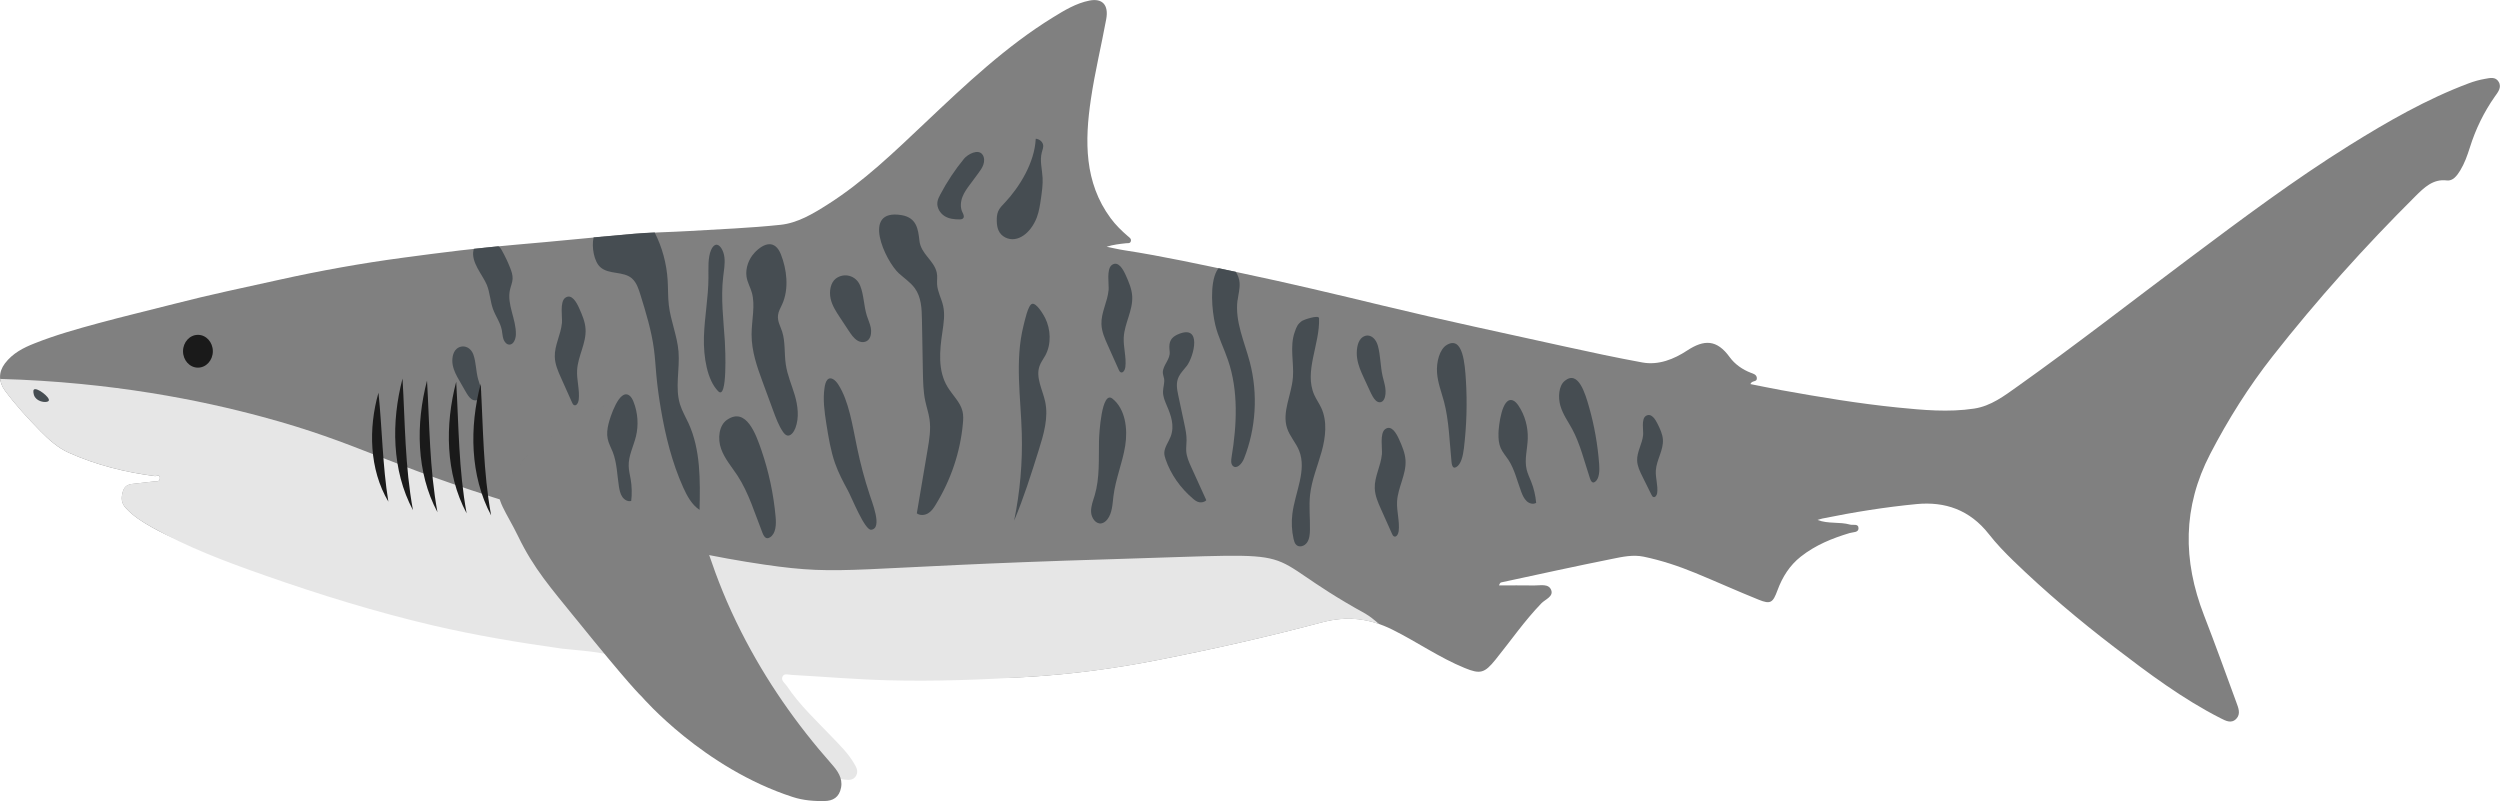 <?xml version="1.0" encoding="UTF-8"?>
<svg id="Layer_2" data-name="Layer 2" xmlns="http://www.w3.org/2000/svg" viewBox="0 0 503.07 161.19">
  <defs>
    <style>
      .cls-1 {
        fill: none;
      }

      .cls-2 {
        fill: #e6e6e6;
      }

      .cls-3 {
        fill: #1a1a1a;
      }

      .cls-4 {
        fill: #464d52;
      }

      .cls-5 {
        fill: gray;
      }
    </style>
  </defs>
  <g id="SHARKS">
    <g id="Tiger_Shark">
      <path id="body" class="cls-5" d="m104.83,126.83c-10.22-1.34-10.05-1.71-17-3.3-12.24-2.81-8.96,0-34-8.81-7.73-2.72-16.01-4.52-23.25-8.61-1.89-1.07-3.75-2.21-5.29-3.9-.89-.98-.93-1.96-.6-3.2.34-1.25,1.11-1.55,2.13-1.65,1.4-.13,2.8-.35,4.21-.48.47-.04,1.08.11,1.13-.58.07-.95-.58-.44-1-.49-5.95-.77-11.75-2.22-17.31-4.7-2.16-.96-3.99-2.58-5.68-4.31-2.52-2.57-4.97-5.22-7.15-8.16-1.32-1.78-1.37-3.73-.04-5.5,1.58-2.09,3.75-3.17,5.98-4.05,4.18-1.66,8.48-2.87,12.79-4.04,5.11-1.39,10.25-2.6,15.37-3.92,6.97-1.8,14-3.27,21.01-4.82,8.29-1.84,16.63-3.34,25.03-4.46,7.58-1.02,15.16-1.98,22.77-2.62,7.9-.66,15.79-1.51,23.7-2.17,3.66-.31,7.33-.35,11-.57,6.14-.37,12.3-.6,18.42-1.25,3.44-.36,6.55-2.22,9.53-4.12,7.18-4.55,13.37-10.54,19.61-16.44,8.13-7.69,16.27-15.38,25.69-21.18,2.32-1.43,4.66-2.85,7.33-3.38,2.59-.52,3.92.86,3.39,3.73-.99,5.36-2.28,10.66-3.08,16.06-1.26,8.46-1.35,16.8,3.97,24,1.02,1.38,2.21,2.54,3.47,3.62.31.26.78.54.57,1.08-.16.42-.61.3-.95.34-1.29.14-2.58.28-3.9.7,1.19.24,2.38.53,3.57.71,7.85,1.21,15.62,2.92,23.4,4.56,9.65,2.03,19.24,4.31,28.83,6.63,12.07,2.92,24.21,5.48,36.32,8.16,5.22,1.15,10.45,2.27,15.7,3.23,3.24.59,6.35-.66,8.99-2.4,3.44-2.26,5.99-2.24,8.57,1.33,1.03,1.42,2.57,2.5,4.24,3.14.49.19,1.13.33,1.22,1,.12.97-1,.45-1.29,1.28,2.1.41,4.15.84,6.22,1.22,7.76,1.4,15.55,2.7,23.38,3.49,5.11.51,10.26,1,15.42.22,3.38-.51,6.06-2.56,8.77-4.49,11.74-8.34,23.14-17.24,34.7-25.88,10.48-7.84,20.96-15.69,31.99-22.57,7.73-4.82,15.6-9.34,24.05-12.51,1.07-.4,2.15-.71,3.27-.9,1.01-.18,2.13-.49,2.77.6.68,1.15-.2,2.14-.78,2.97-2.19,3.13-3.86,6.53-5.03,10.28-.5,1.58-1.07,3.18-1.94,4.6-.66,1.08-1.49,2.14-2.67,1.99-2.78-.35-4.58,1.43-6.37,3.21-10.16,10.11-19.77,20.8-28.73,32.21-4.78,6.09-8.89,12.61-12.53,19.62-5.56,10.72-5.53,21.39-1.25,32.45,2.25,5.81,4.38,11.69,6.52,17.55.39,1.07.93,2.3-.02,3.29-1,1.03-2.12.41-3.15-.11-7.62-3.87-14.52-9.04-21.38-14.29-7.06-5.4-13.87-11.14-20.32-17.39-1.73-1.68-3.43-3.44-4.93-5.36-3.87-4.94-8.87-6.59-14.52-6.06-6.37.61-12.69,1.63-18.98,2.91-.34.07-.66.19-.99.29,2.19.83,4.41.33,6.54.93.62.17,1.73-.27,1.71.77-.01.85-1.11.73-1.77.93-3.5,1.05-6.87,2.4-9.86,4.76-2.2,1.74-3.67,4.04-4.67,6.75-.93,2.52-1.39,2.87-3.75,1.92-4.28-1.72-8.5-3.63-12.77-5.39-3.38-1.39-6.84-2.54-10.4-3.28-2.15-.45-4.28.02-6.35.44-7.45,1.49-14.88,3.13-22.31,4.73-.16.03-.31.16-.46.61,2.37,0,4.74-.03,7.1.01,1.21.02,2.88-.43,3.4.92.5,1.31-1.19,1.87-1.96,2.66-3.38,3.49-6.18,7.55-9.24,11.34-2.22,2.76-3.1,2.96-6.2,1.69-5.07-2.07-9.64-5.28-14.55-7.72-4.58-2.27-9.05-2.83-14.1-1.49-10.98,2.93-22.07,5.43-33.2,7.62-8.61,1.7-17.31,2.85-26.07,3.38-9.4.57-18.61-.31-28.02-.57-2.2-.06-5,0-5,0s-7.45-.53-15-1.1c-6.64-.51-31.37-4.66-54-7.71Z"/>
      <path id="belly" class="cls-2" d="m274.83,123.53c-24.03-13.23-8.27-12.28-51-11.01-53.39,1.58-53.78,3.47-70,1.1-20.02-2.93-38.54-8.6-50-12.11-26.64-8.16-31.49-12.35-51-17.62-12.26-3.31-30.13-6.99-52.79-7.64.09.81.4,1.61.97,2.38,2.18,2.94,4.63,5.6,7.15,8.16,1.69,1.72,3.53,3.34,5.68,4.31,5.56,2.48,11.36,3.93,17.31,4.7.41.05,1.07-.45,1,.49-.05.7-.66.54-1.13.58-1.4.13-2.8.35-4.21.48-1.02.09-1.79.39-2.13,1.65-.33,1.24-.29,2.23.6,3.2,1.54,1.69,3.4,2.84,5.29,3.9,7.25,4.09,14.93,6.95,22.67,9.67,11.18,3.93,22.46,7.41,33.94,10.1,8.58,2,17.24,3.44,25.93,4.66,1.93.27,9.18.61,10.71,1.8,5.9,4.59,6.26,9.25,12.7,12.88,7.1,4,14.52,7.03,22.22,9.22,3.72,1.06,7.48,1.98,11.31,2.46.83.1,1.72.11,2.23-.81.52-.95,0-1.75-.45-2.52-1.21-2.05-2.87-3.64-4.45-5.3-3.13-3.28-6.45-6.34-9.03-10.2-.39-.59-1.28-1.13-.87-1.95.33-.66,1.2-.33,1.83-.3,6.44.36,12.87.91,19.32,1.08,9.41.25,18.82-.1,28.22-.67,8.76-.53,17.47-1.68,26.07-3.38,11.13-2.19,22.22-4.69,33.2-7.62,4.05-1.08,7.73-.91,11.39.36-1.06-.94-1.97-1.64-2.68-2.04Z"/>
      <path id="fin" class="cls-5" d="m115.8,124.42c11.1,13.73,12.98,15.4,13.42,15.85,0,0,12.29,14.28,30.3,20.11,2.16.7,4.31.85,6.42.81,1.63-.03,2.94-.71,3.31-2.71.36-1.93-.72-3.39-1.92-4.75-7.02-7.95-13.19-16.73-18.18-26.59-2.89-5.7-4.77-10.51-6.61-15.92-1.12-3.3-3.02-8.98-4.47-16.58-2.15-11.3-.2-14.03-2.54-14.58-11.63-2.73-26.92,6.98-34.73,18.01-1.42,2,1.16,5.08,3.5,9.92,3.09,6.4,6.56,10.33,11.5,16.44Z"/>
      <ellipse id="eye" class="cls-3" cx="39.83" cy="70.68" rx="3" ry="3.3"/>
      <g id="stripes">
        <path class="cls-4" d="m151.78,50.93c-1.08,1.14-1.81,3.02-1.56,4.73.17,1.16.75,2.1,1.06,3.18.75,2.58-.03,5.59-.04,8.43-.01,3.44,1.12,6.58,2.22,9.58.71,1.93,1.42,3.86,2.13,5.79.55,1.49,1.11,3,1.94,4.22.25.36.54.7.9.78.68.14,1.31-.67,1.63-1.52.8-2.09.48-4.53-.13-6.6s-1.49-4-1.81-6.21c-.32-2.19-.07-4.59-.74-6.61-.35-1.07-.97-2.08-.82-3.28.09-.8.51-1.47.83-2.18,1.44-3.17.91-7.12-.25-10.05s-3.33-2.44-5.37-.28Z"/>
        <path class="cls-4" d="m127.2,56.07c.9.8,1.3,2.05,1.67,3.24,1.11,3.59,2.22,7.2,2.72,10.94.23,1.75.33,3.52.49,5.29.21,2.25.52,4.5.9,6.72.92,5.43,2.25,10.81,4.48,15.78.79,1.76,1.76,3.54,3.31,4.56.14-5.92.22-12.1-2.21-17.41-.58-1.27-1.3-2.47-1.72-3.81-1.04-3.38-.02-7.07-.3-10.62-.26-3.19-1.58-6.18-1.95-9.35-.2-1.67-.13-3.36-.24-5.04-.21-3.35-1.11-6.65-2.61-9.59-1.37.06-2.74.14-4.11.25-2.73.23-5.45.48-8.18.74-.44,2,.11,4.86,1.33,5.97,1.75,1.59,4.66.75,6.43,2.32Z"/>
        <path class="cls-4" d="m168.19,56.06c-1.05.8-1.36,2.53-1.06,3.97s1.1,2.65,1.87,3.82c.58.88,1.16,1.76,1.74,2.64.51.77,1.04,1.56,1.77,2.02s1.72.48,2.3-.21c.5-.6.57-1.56.41-2.38s-.53-1.57-.78-2.37c-.62-1.96-.59-4.17-1.35-6.07-.84-2.08-3.26-2.67-4.9-1.42Z"/>
        <path class="cls-4" d="m91.84,70.25c-.74.65-.96,2.05-.74,3.21s.77,2.15,1.31,3.09c.41.71.81,1.42,1.22,2.13.36.62.73,1.27,1.24,1.63s1.21.39,1.61-.17c.35-.49.4-1.26.28-1.93s-.37-1.27-.55-1.91c-.44-1.59-.41-3.38-.94-4.91-.59-1.68-2.28-2.16-3.44-1.15Z"/>
        <path class="cls-4" d="m273.84,68.17c-.74.8-.96,2.53-.74,3.97s.77,2.65,1.31,3.82c.41.88.81,1.76,1.22,2.64.36.77.73,1.56,1.24,2.02s1.21.48,1.61-.21c.35-.6.4-1.56.28-2.38s-.37-1.57-.55-2.37c-.44-1.96-.41-4.17-.94-6.07-.59-2.08-2.28-2.67-3.44-1.42Z"/>
        <path class="cls-4" d="m180.92,55.04c1.06.96,2.3,1.79,3.13,2.91,1.35,1.82,1.43,4.15,1.47,6.34.06,3.5.13,7,.19,10.51.04,1.99.07,3.99.49,5.94.26,1.2.66,2.37.84,3.59.31,2.06-.04,4.15-.39,6.2-.72,4.25-1.44,8.5-2.16,12.76.61.49,1.59.41,2.27,0s1.12-1.06,1.51-1.71c3.09-5.01,4.97-10.63,5.49-16.34.08-.84.12-1.69-.08-2.5-.44-1.82-2.01-3.23-3-4.87-2-3.29-1.6-7.3-1.05-11.02.26-1.77.55-3.58.15-5.33-.33-1.45-1.12-2.81-1.21-4.29-.05-.8.11-1.61-.07-2.39-.58-2.51-3.2-3.7-3.49-6.44-.25-2.3-.56-4.6-3.6-5.11-8.17-1.36-3.29,9.21-.49,11.76Z"/>
        <path class="cls-4" d="m238.82,73.62c-.55.72-1.23,1.39-1.61,2.16-.62,1.24-.37,2.52-.12,3.73.41,1.93.82,3.85,1.23,5.78.23,1.09.47,2.19.45,3.34,0,.7-.11,1.42-.07,2.11.07,1.18.56,2.26,1.04,3.32,1,2.2,2,4.39,3,6.59-.32.38-.96.51-1.44.41s-.84-.38-1.18-.66c-2.59-2.19-4.51-4.92-5.56-7.95-.15-.44-.29-.9-.27-1.38.05-1.08.85-2.13,1.27-3.2.84-2.16.08-4.28-.75-6.21-.39-.92-.81-1.86-.78-2.89.02-.85.35-1.74.22-2.56-.07-.44-.27-.86-.26-1.32.05-1.47,1.55-2.59,1.38-4.15-.14-1.3-.23-2.62,1.62-3.44,4.99-2.21,3.26,4.44,1.82,6.34Z"/>
        <path class="cls-4" d="m174.98,99.48c-1-3.02-1.84-6.17-2.51-9.4-.94-4.49-1.64-9.38-3.79-12.71-.59-.92-1.56-1.7-2.22-.91-.3.35-.44.93-.53,1.49-.38,2.42-.02,4.95.36,7.37.43,2.71.88,5.44,1.74,7.89.7,1.99,1.64,3.74,2.58,5.48.83,1.53,3.4,8.04,4.69,7.91,2.41-.24.09-5.73-.32-7.11Z"/>
        <path class="cls-4" d="m205.61,87.16c.17,5.91-.35,11.84-1.54,17.61,1.94-4.6,3.45-9.4,4.95-14.19.99-3.15,1.99-6.5,1.3-9.75-.52-2.41-1.95-4.86-1.14-7.17.27-.77.77-1.41,1.16-2.12,1.25-2.28,1.11-5.28-.04-7.58-.34-.67-1.72-3.03-2.6-2.82-.84.2-1.53,3.59-1.74,4.39-1.77,7.02-.55,14.47-.35,21.62Z"/>
        <path class="cls-4" d="m223.07,58.42c-.21,2.32-1.51,4.47-1.43,6.8.05,1.5.66,2.89,1.27,4.24.73,1.64,1.46,3.28,2.2,4.92.09.21.2.44.4.53.48.23.87-.48.94-1.03.24-2-.43-4-.32-6.01.16-2.83,1.87-5.43,1.7-8.27-.09-1.48-.69-2.86-1.29-4.2-.49-1.1-1.5-3.02-2.8-2.08-1.14.82-.55,3.88-.66,5.11Z"/>
        <path class="cls-4" d="m278.07,91.45c-.21,2.32-1.51,4.47-1.43,6.8.05,1.5.66,2.89,1.27,4.24.73,1.64,1.46,3.28,2.2,4.92.09.21.2.44.4.53.48.23.87-.48.94-1.03.24-2-.43-4-.32-6.01.16-2.83,1.87-5.43,1.7-8.27-.09-1.48-.69-2.86-1.29-4.2-.49-1.1-1.5-3.02-2.8-2.08-1.14.82-.55,3.88-.66,5.11Z"/>
        <path class="cls-4" d="m330.64,87.56c-.17,1.75-1.27,3.37-1.2,5.13.04,1.13.56,2.18,1.06,3.2.61,1.24,1.23,2.47,1.84,3.71.08.16.17.33.34.4.4.17.73-.36.79-.78.2-1.51-.36-3.02-.27-4.54.13-2.14,1.57-4.1,1.42-6.24-.08-1.12-.58-2.16-1.08-3.17-.41-.83-1.26-2.28-2.35-1.57-.96.62-.46,2.93-.55,3.85Z"/>
        <path class="cls-4" d="m113.07,65.03c-.21,2.32-1.51,4.47-1.43,6.8.05,1.5.66,2.89,1.27,4.24.73,1.64,1.46,3.28,2.2,4.92.09.21.2.44.4.53.48.23.87-.48.94-1.03.24-2-.43-4-.32-6.01.16-2.83,1.87-5.43,1.7-8.27-.09-1.48-.69-2.86-1.29-4.2-.49-1.1-1.5-3.02-2.8-2.08-1.14.82-.55,3.88-.66,5.11Z"/>
        <path class="cls-4" d="m220.28,99.68c-.33,1.11-.79,2.22-.72,3.39s.93,2.38,2,2.26c.5-.06.93-.39,1.26-.8,1-1.26,1.04-3.08,1.24-4.73.43-3.44,1.81-6.66,2.36-10.08s.03-7.42-2.55-9.49c-2.22-1.79-2.69,7.21-2.72,8.44-.08,3.68.18,7.46-.87,11.02Z"/>
        <path class="cls-4" d="m145.52,55.75c.15-1.32.41-2.65.25-4s-.95-2.71-1.77-2.48c-.38.11-.69.53-.91,1.03-.67,1.55-.52,3.67-.53,5.61-.02,4.04-.8,7.91-.91,11.94s.67,8.65,2.87,10.88c1.9,1.92,1.43-8.62,1.34-10.05-.28-4.3-.83-8.69-.34-12.92Z"/>
        <path class="cls-4" d="m249.04,60.42c.15-1.18.49-2.35.4-3.54-.06-.78-.35-1.55-.77-2.18-1.15-.24-2.3-.49-3.45-.73-.13.16-.26.34-.39.57-1.42,2.65-.96,7.94-.3,10.77.59,2.5,1.77,4.77,2.59,7.19,2.1,6.16,1.78,13,.71,19.47-.1.61-.18,1.35.24,1.77.75.76,1.84-.4,2.25-1.43,2.42-6.05,2.85-13.05,1.19-19.4-1.08-4.13-3.03-8.22-2.49-12.48Z"/>
        <path class="cls-4" d="m122.43,85.36c-.22.96-.35,1.97-.15,2.93.19.94.67,1.77,1.02,2.66.85,2.17.88,4.6,1.24,6.93.12.75.28,1.51.69,2.11s1.13,1.01,1.79.81c.17-1.47.13-2.97-.12-4.42-.15-.86-.37-1.72-.39-2.6-.06-2.07.97-3.96,1.46-5.96.56-2.29.38-4.78-.48-6.95-.2-.5-.45-1.01-.87-1.3-2.01-1.42-3.87,4.43-4.19,5.8Z"/>
        <path class="cls-4" d="m301.54,87.26c-.03.99.05,2,.44,2.9.38.87,1.01,1.57,1.53,2.34,1.26,1.91,1.78,4.27,2.6,6.45.26.7.58,1.4,1.1,1.89s1.31.71,1.91.35c-.13-1.47-.47-2.93-1.01-4.28-.32-.81-.71-1.59-.91-2.44-.47-2,.16-4.1.23-6.17.08-2.37-.58-4.76-1.86-6.66-.3-.44-.65-.87-1.12-1.06-2.25-.89-2.89,5.26-2.92,6.67Z"/>
        <path class="cls-4" d="m146.32,84.46c-1.68,1.14-1.94,3.84-1.21,5.87s2.15,3.63,3.31,5.4c2.26,3.47,3.47,7.61,5.02,11.52.18.45.43.96.87,1.04.23.04.46-.05.66-.18,1.17-.76,1.24-2.57,1.11-4.06-.41-4.61-1.38-9.15-2.87-13.48-1.06-3.06-3.02-8.74-6.88-6.11Z"/>
        <path class="cls-4" d="m314.86,76.65c-1.2.98-1.37,3.29-.86,5.03s1.53,3.12,2.35,4.63c1.61,2.97,2.46,6.53,3.57,9.88.13.39.3.82.62.89.16.04.33-.04.47-.15.83-.65.88-2.21.79-3.48-.29-3.95-.98-7.85-2.04-11.56-.75-2.62-2.15-7.5-4.89-5.25Z"/>
        <path class="cls-4" d="m291.12,69.42c-1.43.84-2.1,3.44-1.95,5.55.15,2.11.89,3.91,1.4,5.83,1,3.77,1.11,8.02,1.51,12.1.05.47.13,1.01.44,1.16.16.08.34.03.51-.06.99-.55,1.37-2.31,1.55-3.8.55-4.58.68-9.19.4-13.67-.2-3.17-.58-9.05-3.85-7.12Z"/>
        <path class="cls-4" d="m99.21,62.2c.52,1.45,1.48,2.71,1.77,4.23.12.6.13,1.23.32,1.8s.64,1.11,1.2,1.12c.85,0,1.29-1.13,1.31-2.06.08-3.05-1.85-6.01-1.19-8.97.16-.73.48-1.43.53-2.19.04-.78-.22-1.53-.5-2.24-.48-1.23-1.05-2.41-1.69-3.55-.14-.25-.3-.51-.52-.68-.05-.04-.1-.07-.15-.1-1.64.16-3.28.33-4.92.51-.03.09-.06.17-.09.26-.56,2.43,1.87,5.02,2.68,6.99.63,1.54.68,3.31,1.25,4.89Z"/>
        <path class="cls-4" d="m202.14,40.84c-.49.52-1.01,1.03-1.29,1.71-.25.61-.29,1.29-.27,1.96.02.64.09,1.28.35,1.86.56,1.27,1.96,1.91,3.23,1.74s2.4-1.03,3.23-2.11c.52-.67.94-1.44,1.25-2.25.46-1.23.65-2.56.84-3.87.19-1.36.39-2.73.32-4.1-.09-1.71-.6-3.46-.16-5.1.14-.54.39-1.1.24-1.64-.19-.68-.9-1.09-1.46-1.12-.22,4.77-3.22,9.68-6.27,12.92Z"/>
        <path class="cls-4" d="m194,31.93c-1.83,2.22-3.44,4.65-4.81,7.25-.25.47-.49.96-.56,1.49-.15,1.13.54,2.24,1.44,2.81s1.98.67,3.02.67c.29,0,.62-.04.78-.3.21-.36-.05-.81-.23-1.19-.43-.92-.34-2.05.02-3.01s.96-1.77,1.56-2.57c.55-.74,1.1-1.49,1.65-2.23.39-.53.79-1.07,1.01-1.72s.23-1.41-.14-1.97c-.86-1.32-3.02-.1-3.74.77Z"/>
        <path class="cls-4" d="m260.16,76.02c-.27,3.44-2.22,6.87-1.17,10.12.53,1.65,1.77,2.92,2.42,4.52,1.6,3.98-.81,8.42-1.35,12.73-.21,1.68-.13,3.4.24,5.05.1.43.22.87.51,1.17.61.63,1.68.31,2.19-.42s.59-1.71.6-2.63c.04-2.35-.23-4.71.03-7.05.34-2.98,1.52-5.75,2.32-8.63s1.17-6.11-.07-8.79c-.42-.91-1.01-1.72-1.42-2.64-2.09-4.71,1.17-10.18.97-15.41-.03-.76-3.1.31-3.39.51-.92.64-1.13,1.19-1.49,2.22-1.07,2.98-.14,6.16-.38,9.23Z"/>
        <path class="cls-1" d="m226.77,98.68c-.27,3.44-2.22,6.87-1.17,10.12.53,1.65,1.77,2.92,2.42,4.52,1.6,3.98-.81,8.42-1.35,12.73-.21,1.68-.13,3.4.24,5.05.1.43.22.87.51,1.17.61.63,1.68.31,2.19-.42s.59-1.71.6-2.63c.04-2.35-.23-4.71.03-7.05.34-2.98,1.52-5.75,2.32-8.63s1.17-6.11-.07-8.79c-.42-.91-1.01-1.72-1.42-2.64-2.09-4.71,1.17-10.18.97-15.41-.03-.76-3.1.31-3.39.51-.92.64-1.13,1.19-1.49,2.22-1.07,2.98-.14,6.16-.38,9.23Z"/>
      </g>
      <g id="gills">
        <path class="cls-3" d="m83.1,102.66c-4.29-8.02-4.37-17.83-2.1-26.48.52,8.9.48,17.68,2.1,26.48h0Z"/>
        <path class="cls-3" d="m88.03,103.07c-4.29-8.02-4.37-17.83-2.1-26.48.52,8.9.48,17.68,2.1,26.48h0Z"/>
        <path class="cls-3" d="m93.9,103.3c-4.29-8.02-4.37-17.83-2.1-26.48.52,8.9.48,17.68,2.1,26.48h0Z"/>
        <path class="cls-3" d="m98.83,103.71c-4.29-8.02-4.37-17.83-2.1-26.48.52,8.9.48,17.68,2.1,26.48h0Z"/>
        <path class="cls-3" d="m78.15,100.95c-3.86-6.51-4.03-14.78-1.99-21.93.75,7.25.81,14.72,1.99,21.93h0Z"/>
      </g>
      <g id="nose">
        <path class="cls-4" d="m6.83,79.49s-.27-.86,0-1.1c.56-.51,3.23,1.53,3,2.2-.13.39-1.22.41-2,0-.21-.11-.77-.41-1-1.1Z"/>
      </g>
    </g>
  </g>
</svg>